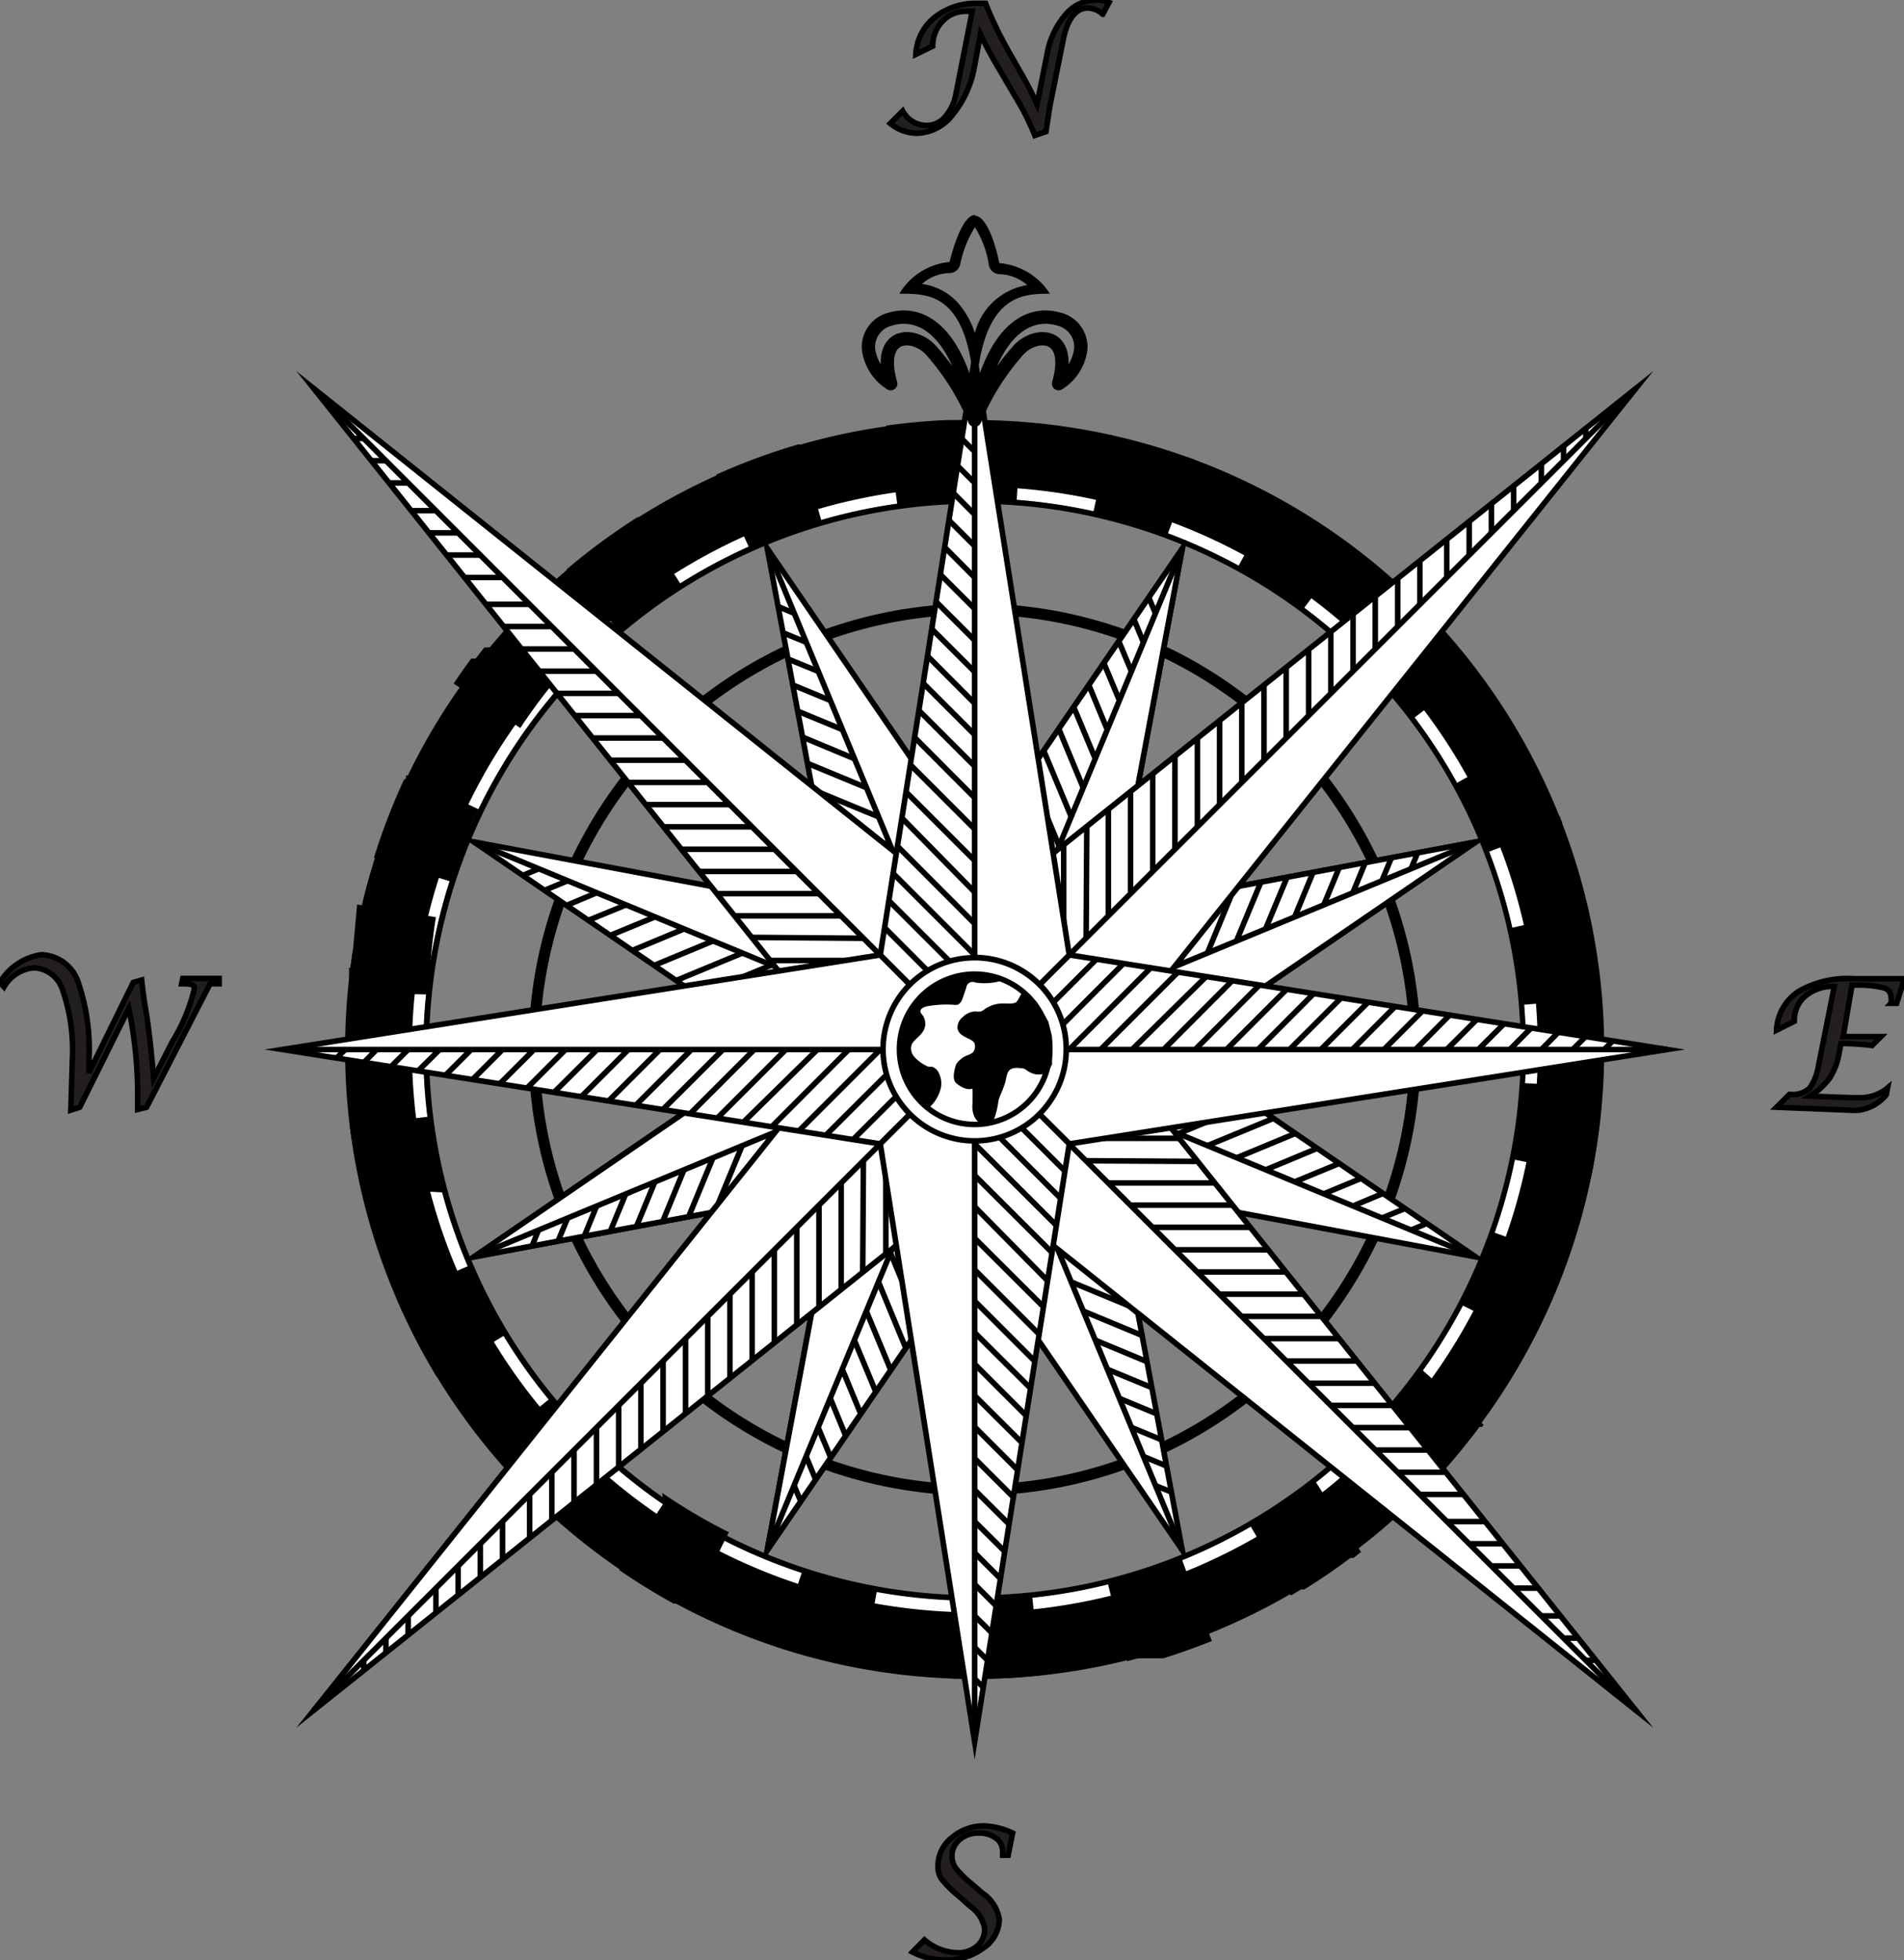 <svg xmlns="http://www.w3.org/2000/svg" viewBox="0 0 85.74 88.28"><rect x="0" y="0" width="85.74" height="88.28" fill="#808080" stroke="none"/><title>013_2x</title><circle cx="43.89" cy="47.27" r="19.84" style="fill:none;stroke:#000;stroke-miterlimit:10;stroke-width:0.5px"/><polygon points="53.24 24.71 49.45 44.96 43.9 47.27 41.59 41.71 53.24 24.71" style="fill:#fff;stroke:#000;stroke-miterlimit:10;stroke-width:0.25px"/><line x1="43.9" y1="47.26" x2="53.24" y2="24.71" style="fill:none;stroke:#000;stroke-miterlimit:10;stroke-width:0.25px"/><line x1="44.44" y1="45.96" x2="42.24" y2="40.65" style="fill:none;stroke:#000;stroke-miterlimit:10;stroke-width:0.25px"/><line x1="44.98" y1="44.65" x2="42.95" y2="39.74" style="fill:none;stroke:#000;stroke-miterlimit:10;stroke-width:0.25px"/><line x1="45.52" y1="43.34" x2="43.62" y2="38.75" style="fill:none;stroke:#000;stroke-miterlimit:10;stroke-width:0.25px"/><line x1="46.07" y1="42.03" x2="44.3" y2="37.76" style="fill:none;stroke:#000;stroke-miterlimit:10;stroke-width:0.25px"/><line x1="46.61" y1="40.72" x2="45" y2="36.74" style="fill:none;stroke:#000;stroke-miterlimit:10;stroke-width:0.25px"/><line x1="47.15" y1="39.41" x2="45.65" y2="35.79" style="fill:none;stroke:#000;stroke-miterlimit:10;stroke-width:0.25px"/><line x1="47.69" y1="38.1" x2="46.33" y2="34.8" style="fill:none;stroke:#000;stroke-miterlimit:10;stroke-width:0.25px"/><line x1="48.24" y1="36.79" x2="47" y2="33.81" style="fill:none;stroke:#000;stroke-miterlimit:10;stroke-width:0.25px"/><line x1="48.78" y1="35.48" x2="47.68" y2="32.83" style="fill:none;stroke:#000;stroke-miterlimit:10;stroke-width:0.25px"/><line x1="49.32" y1="34.17" x2="48.35" y2="31.84" style="fill:none;stroke:#000;stroke-miterlimit:10;stroke-width:0.25px"/><line x1="49.86" y1="32.86" x2="49.03" y2="30.85" style="fill:none;stroke:#000;stroke-miterlimit:10;stroke-width:0.25px"/><line x1="50.41" y1="31.55" x2="49.71" y2="29.87" style="fill:none;stroke:#000;stroke-miterlimit:10;stroke-width:0.25px"/><line x1="50.95" y1="30.24" x2="50.38" y2="28.88" style="fill:none;stroke:#000;stroke-miterlimit:10;stroke-width:0.25px"/><line x1="51.49" y1="28.93" x2="51.06" y2="27.89" style="fill:none;stroke:#000;stroke-miterlimit:10;stroke-width:0.25px"/><line x1="52.03" y1="27.62" x2="51.73" y2="26.91" style="fill:none;stroke:#000;stroke-miterlimit:10;stroke-width:0.25px"/><polygon points="66.46 37.92 49.45 49.57 43.9 47.27 46.2 41.71 66.46 37.92" style="fill:#fff;stroke:#000;stroke-miterlimit:10;stroke-width:0.25px"/><line x1="43.9" y1="47.26" x2="66.46" y2="37.92" style="fill:none;stroke:#000;stroke-miterlimit:10;stroke-width:0.25px"/><line x1="45.21" y1="46.72" x2="47.4" y2="41.42" style="fill:none;stroke:#000;stroke-miterlimit:10;stroke-width:0.25px"/><line x1="46.52" y1="46.18" x2="48.55" y2="41.27" style="fill:none;stroke:#000;stroke-miterlimit:10;stroke-width:0.25px"/><line x1="47.82" y1="45.64" x2="49.73" y2="41.05" style="fill:none;stroke:#000;stroke-miterlimit:10;stroke-width:0.25px"/><line x1="49.13" y1="45.1" x2="50.9" y2="40.83" style="fill:none;stroke:#000;stroke-miterlimit:10;stroke-width:0.25px"/><line x1="50.44" y1="44.55" x2="52.11" y2="40.6" style="fill:none;stroke:#000;stroke-miterlimit:10;stroke-width:0.25px"/><line x1="51.75" y1="44.01" x2="53.25" y2="40.39" style="fill:none;stroke:#000;stroke-miterlimit:10;stroke-width:0.25px"/><line x1="53.06" y1="43.47" x2="54.43" y2="40.17" style="fill:none;stroke:#000;stroke-miterlimit:10;stroke-width:0.25px"/><line x1="54.37" y1="42.93" x2="55.6" y2="39.95" style="fill:none;stroke:#000;stroke-miterlimit:10;stroke-width:0.25px"/><line x1="55.68" y1="42.38" x2="56.78" y2="39.73" style="fill:none;stroke:#000;stroke-miterlimit:10;stroke-width:0.25px"/><line x1="56.99" y1="41.84" x2="57.96" y2="39.51" style="fill:none;stroke:#000;stroke-miterlimit:10;stroke-width:0.25px"/><line x1="58.3" y1="41.3" x2="59.13" y2="39.29" style="fill:none;stroke:#000;stroke-miterlimit:10;stroke-width:0.25px"/><line x1="59.61" y1="40.76" x2="60.31" y2="39.07" style="fill:none;stroke:#000;stroke-miterlimit:10;stroke-width:0.25px"/><line x1="60.92" y1="40.21" x2="61.48" y2="38.85" style="fill:none;stroke:#000;stroke-miterlimit:10;stroke-width:0.25px"/><line x1="62.23" y1="39.67" x2="62.66" y2="38.63" style="fill:none;stroke:#000;stroke-miterlimit:10;stroke-width:0.25px"/><line x1="63.54" y1="39.13" x2="63.84" y2="38.41" style="fill:none;stroke:#000;stroke-miterlimit:10;stroke-width:0.25px"/><polygon points="53.24 24.71 49.45 44.96 43.9 47.27 41.59 41.71 53.24 24.71" style="fill:#fff;stroke:#000;stroke-miterlimit:10;stroke-width:0.25px"/><line x1="43.9" y1="47.26" x2="53.24" y2="24.71" style="fill:none;stroke:#000;stroke-miterlimit:10;stroke-width:0.25px"/><line x1="44.44" y1="45.96" x2="42.24" y2="40.65" style="fill:none;stroke:#000;stroke-miterlimit:10;stroke-width:0.25px"/><line x1="44.98" y1="44.65" x2="42.95" y2="39.74" style="fill:none;stroke:#000;stroke-miterlimit:10;stroke-width:0.25px"/><line x1="45.52" y1="43.34" x2="43.62" y2="38.75" style="fill:none;stroke:#000;stroke-miterlimit:10;stroke-width:0.25px"/><line x1="46.07" y1="42.03" x2="44.3" y2="37.76" style="fill:none;stroke:#000;stroke-miterlimit:10;stroke-width:0.25px"/><line x1="46.61" y1="40.72" x2="45" y2="36.74" style="fill:none;stroke:#000;stroke-miterlimit:10;stroke-width:0.25px"/><line x1="47.15" y1="39.41" x2="45.65" y2="35.79" style="fill:none;stroke:#000;stroke-miterlimit:10;stroke-width:0.25px"/><line x1="47.69" y1="38.1" x2="46.33" y2="34.8" style="fill:none;stroke:#000;stroke-miterlimit:10;stroke-width:0.25px"/><line x1="48.24" y1="36.79" x2="47" y2="33.81" style="fill:none;stroke:#000;stroke-miterlimit:10;stroke-width:0.25px"/><line x1="48.78" y1="35.48" x2="47.68" y2="32.83" style="fill:none;stroke:#000;stroke-miterlimit:10;stroke-width:0.25px"/><line x1="49.32" y1="34.17" x2="48.35" y2="31.84" style="fill:none;stroke:#000;stroke-miterlimit:10;stroke-width:0.25px"/><line x1="49.86" y1="32.86" x2="49.03" y2="30.85" style="fill:none;stroke:#000;stroke-miterlimit:10;stroke-width:0.25px"/><line x1="50.41" y1="31.55" x2="49.71" y2="29.87" style="fill:none;stroke:#000;stroke-miterlimit:10;stroke-width:0.25px"/><line x1="50.95" y1="30.24" x2="50.38" y2="28.88" style="fill:none;stroke:#000;stroke-miterlimit:10;stroke-width:0.25px"/><line x1="51.49" y1="28.93" x2="51.06" y2="27.89" style="fill:none;stroke:#000;stroke-miterlimit:10;stroke-width:0.25px"/><line x1="52.03" y1="27.62" x2="51.73" y2="26.91" style="fill:none;stroke:#000;stroke-miterlimit:10;stroke-width:0.25px"/><polygon points="66.46 37.92 49.45 49.57 43.9 47.27 46.2 41.71 66.46 37.92" style="fill:#fff;stroke:#000;stroke-miterlimit:10;stroke-width:0.25px"/><line x1="43.9" y1="47.26" x2="66.46" y2="37.92" style="fill:none;stroke:#000;stroke-miterlimit:10;stroke-width:0.25px"/><line x1="45.21" y1="46.72" x2="47.4" y2="41.42" style="fill:none;stroke:#000;stroke-miterlimit:10;stroke-width:0.25px"/><line x1="46.52" y1="46.18" x2="48.55" y2="41.27" style="fill:none;stroke:#000;stroke-miterlimit:10;stroke-width:0.25px"/><line x1="47.82" y1="45.64" x2="49.73" y2="41.05" style="fill:none;stroke:#000;stroke-miterlimit:10;stroke-width:0.25px"/><line x1="49.13" y1="45.1" x2="50.9" y2="40.83" style="fill:none;stroke:#000;stroke-miterlimit:10;stroke-width:0.25px"/><line x1="50.44" y1="44.55" x2="52.11" y2="40.6" style="fill:none;stroke:#000;stroke-miterlimit:10;stroke-width:0.25px"/><line x1="51.75" y1="44.01" x2="53.25" y2="40.39" style="fill:none;stroke:#000;stroke-miterlimit:10;stroke-width:0.25px"/><line x1="53.06" y1="43.47" x2="54.43" y2="40.17" style="fill:none;stroke:#000;stroke-miterlimit:10;stroke-width:0.25px"/><line x1="54.37" y1="42.93" x2="55.6" y2="39.95" style="fill:none;stroke:#000;stroke-miterlimit:10;stroke-width:0.25px"/><line x1="55.68" y1="42.38" x2="56.78" y2="39.73" style="fill:none;stroke:#000;stroke-miterlimit:10;stroke-width:0.25px"/><line x1="56.99" y1="41.84" x2="57.96" y2="39.51" style="fill:none;stroke:#000;stroke-miterlimit:10;stroke-width:0.25px"/><line x1="58.3" y1="41.3" x2="59.13" y2="39.29" style="fill:none;stroke:#000;stroke-miterlimit:10;stroke-width:0.25px"/><line x1="59.61" y1="40.76" x2="60.31" y2="39.07" style="fill:none;stroke:#000;stroke-miterlimit:10;stroke-width:0.25px"/><line x1="60.92" y1="40.21" x2="61.48" y2="38.85" style="fill:none;stroke:#000;stroke-miterlimit:10;stroke-width:0.25px"/><line x1="62.23" y1="39.67" x2="62.66" y2="38.63" style="fill:none;stroke:#000;stroke-miterlimit:10;stroke-width:0.25px"/><line x1="63.54" y1="39.13" x2="63.84" y2="38.41" style="fill:none;stroke:#000;stroke-miterlimit:10;stroke-width:0.25px"/><polygon points="66.45 56.61 46.2 52.82 43.9 47.27 49.45 44.96 66.45 56.61" style="fill:#fff;stroke:#000;stroke-miterlimit:10;stroke-width:0.25px"/><line x1="43.9" y1="47.26" x2="66.46" y2="56.61" style="fill:none;stroke:#000;stroke-miterlimit:10;stroke-width:0.25px"/><line x1="45.21" y1="47.81" x2="50.51" y2="45.61" style="fill:none;stroke:#000;stroke-miterlimit:10;stroke-width:0.25px"/><line x1="46.52" y1="48.35" x2="51.43" y2="46.32" style="fill:none;stroke:#000;stroke-miterlimit:10;stroke-width:0.25px"/><line x1="47.82" y1="48.89" x2="52.41" y2="46.99" style="fill:none;stroke:#000;stroke-miterlimit:10;stroke-width:0.25px"/><line x1="49.13" y1="49.43" x2="53.4" y2="47.67" style="fill:none;stroke:#000;stroke-miterlimit:10;stroke-width:0.25px"/><line x1="50.44" y1="49.98" x2="54.42" y2="48.36" style="fill:none;stroke:#000;stroke-miterlimit:10;stroke-width:0.25px"/><line x1="51.75" y1="50.52" x2="55.37" y2="49.02" style="fill:none;stroke:#000;stroke-miterlimit:10;stroke-width:0.25px"/><line x1="53.06" y1="51.06" x2="56.36" y2="49.7" style="fill:none;stroke:#000;stroke-miterlimit:10;stroke-width:0.25px"/><line x1="54.37" y1="51.6" x2="57.35" y2="50.37" style="fill:none;stroke:#000;stroke-miterlimit:10;stroke-width:0.25px"/><line x1="55.68" y1="52.15" x2="58.33" y2="51.05" style="fill:none;stroke:#000;stroke-miterlimit:10;stroke-width:0.25px"/><line x1="56.99" y1="52.69" x2="59.32" y2="51.72" style="fill:none;stroke:#000;stroke-miterlimit:10;stroke-width:0.25px"/><line x1="58.3" y1="53.23" x2="60.31" y2="52.4" style="fill:none;stroke:#000;stroke-miterlimit:10;stroke-width:0.25px"/><line x1="59.61" y1="53.77" x2="61.3" y2="53.07" style="fill:none;stroke:#000;stroke-miterlimit:10;stroke-width:0.25px"/><line x1="60.92" y1="54.32" x2="62.28" y2="53.75" style="fill:none;stroke:#000;stroke-miterlimit:10;stroke-width:0.25px"/><line x1="62.23" y1="54.86" x2="63.27" y2="54.43" style="fill:none;stroke:#000;stroke-miterlimit:10;stroke-width:0.25px"/><line x1="63.54" y1="55.4" x2="64.26" y2="55.1" style="fill:none;stroke:#000;stroke-miterlimit:10;stroke-width:0.25px"/><polygon points="53.24 69.82 41.59 52.82 43.9 47.27 49.45 49.57 53.24 69.82" style="fill:#fff;stroke:#000;stroke-miterlimit:10;stroke-width:0.25px"/><line x1="43.9" y1="47.26" x2="53.24" y2="69.82" style="fill:none;stroke:#000;stroke-miterlimit:10;stroke-width:0.25px"/><line x1="44.44" y1="48.57" x2="49.74" y2="50.77" style="fill:none;stroke:#000;stroke-miterlimit:10;stroke-width:0.25px"/><line x1="44.98" y1="49.88" x2="49.89" y2="51.92" style="fill:none;stroke:#000;stroke-miterlimit:10;stroke-width:0.25px"/><line x1="45.52" y1="51.19" x2="50.11" y2="53.09" style="fill:none;stroke:#000;stroke-miterlimit:10;stroke-width:0.25px"/><line x1="46.07" y1="52.5" x2="50.33" y2="54.27" style="fill:none;stroke:#000;stroke-miterlimit:10;stroke-width:0.25px"/><line x1="46.61" y1="53.81" x2="50.56" y2="55.48" style="fill:none;stroke:#000;stroke-miterlimit:10;stroke-width:0.25px"/><line x1="47.15" y1="55.12" x2="50.77" y2="56.62" style="fill:none;stroke:#000;stroke-miterlimit:10;stroke-width:0.25px"/><line x1="47.69" y1="56.43" x2="50.99" y2="57.8" style="fill:none;stroke:#000;stroke-miterlimit:10;stroke-width:0.25px"/><line x1="48.24" y1="57.74" x2="51.21" y2="58.97" style="fill:none;stroke:#000;stroke-miterlimit:10;stroke-width:0.25px"/><line x1="48.78" y1="59.05" x2="51.43" y2="60.15" style="fill:none;stroke:#000;stroke-miterlimit:10;stroke-width:0.25px"/><line x1="49.32" y1="60.36" x2="51.65" y2="61.33" style="fill:none;stroke:#000;stroke-miterlimit:10;stroke-width:0.25px"/><line x1="49.86" y1="61.67" x2="51.87" y2="62.5" style="fill:none;stroke:#000;stroke-miterlimit:10;stroke-width:0.25px"/><line x1="50.4" y1="62.98" x2="52.09" y2="63.68" style="fill:none;stroke:#000;stroke-miterlimit:10;stroke-width:0.25px"/><line x1="50.95" y1="64.29" x2="52.31" y2="64.85" style="fill:none;stroke:#000;stroke-miterlimit:10;stroke-width:0.25px"/><line x1="51.49" y1="65.6" x2="52.53" y2="66.03" style="fill:none;stroke:#000;stroke-miterlimit:10;stroke-width:0.25px"/><line x1="52.03" y1="66.91" x2="52.75" y2="67.2" style="fill:none;stroke:#000;stroke-miterlimit:10;stroke-width:0.25px"/><polygon points="34.55 69.82 38.34 49.57 43.9 47.27 46.2 52.82 34.55 69.82" style="fill:#fff;stroke:#000;stroke-miterlimit:10;stroke-width:0.25px"/><line x1="43.9" y1="47.26" x2="34.55" y2="69.82" style="fill:none;stroke:#000;stroke-miterlimit:10;stroke-width:0.25px"/><line x1="43.35" y1="48.57" x2="45.55" y2="53.88" style="fill:none;stroke:#000;stroke-miterlimit:10;stroke-width:0.25px"/><line x1="42.81" y1="49.88" x2="44.85" y2="54.79" style="fill:none;stroke:#000;stroke-miterlimit:10;stroke-width:0.25px"/><line x1="42.27" y1="51.19" x2="44.17" y2="55.78" style="fill:none;stroke:#000;stroke-miterlimit:10;stroke-width:0.25px"/><line x1="41.73" y1="52.5" x2="43.49" y2="56.77" style="fill:none;stroke:#000;stroke-miterlimit:10;stroke-width:0.25px"/><line x1="41.18" y1="53.81" x2="42.8" y2="57.79" style="fill:none;stroke:#000;stroke-miterlimit:10;stroke-width:0.25px"/><line x1="40.64" y1="55.12" x2="42.14" y2="58.74" style="fill:none;stroke:#000;stroke-miterlimit:10;stroke-width:0.25px"/><line x1="40.1" y1="56.43" x2="41.46" y2="59.73" style="fill:none;stroke:#000;stroke-miterlimit:10;stroke-width:0.25px"/><line x1="39.56" y1="57.74" x2="40.79" y2="60.72" style="fill:none;stroke:#000;stroke-miterlimit:10;stroke-width:0.25px"/><line x1="39.01" y1="59.05" x2="40.11" y2="61.7" style="fill:none;stroke:#000;stroke-miterlimit:10;stroke-width:0.25px"/><line x1="38.47" y1="60.36" x2="39.44" y2="62.69" style="fill:none;stroke:#000;stroke-miterlimit:10;stroke-width:0.25px"/><line x1="37.93" y1="61.67" x2="38.76" y2="63.68" style="fill:none;stroke:#000;stroke-miterlimit:10;stroke-width:0.25px"/><line x1="37.39" y1="62.98" x2="38.08" y2="64.66" style="fill:none;stroke:#000;stroke-miterlimit:10;stroke-width:0.25px"/><line x1="36.84" y1="64.29" x2="37.41" y2="65.65" style="fill:none;stroke:#000;stroke-miterlimit:10;stroke-width:0.25px"/><line x1="36.3" y1="65.6" x2="36.73" y2="66.64" style="fill:none;stroke:#000;stroke-miterlimit:10;stroke-width:0.25px"/><line x1="35.76" y1="66.91" x2="36.06" y2="67.62" style="fill:none;stroke:#000;stroke-miterlimit:10;stroke-width:0.25px"/><polygon points="21.34 56.61 38.34 44.96 43.9 47.27 41.59 52.82 21.34 56.61" style="fill:#fff;stroke:#000;stroke-miterlimit:10;stroke-width:0.25px"/><line x1="43.9" y1="47.26" x2="21.34" y2="56.61" style="fill:none;stroke:#000;stroke-miterlimit:10;stroke-width:0.25px"/><line x1="42.59" y1="47.81" x2="40.39" y2="53.11" style="fill:none;stroke:#000;stroke-miterlimit:10;stroke-width:0.25px"/><line x1="41.28" y1="48.35" x2="39.24" y2="53.26" style="fill:none;stroke:#000;stroke-miterlimit:10;stroke-width:0.25px"/><line x1="39.97" y1="48.89" x2="38.07" y2="53.48" style="fill:none;stroke:#000;stroke-miterlimit:10;stroke-width:0.25px"/><line x1="38.66" y1="49.43" x2="36.89" y2="53.7" style="fill:none;stroke:#000;stroke-miterlimit:10;stroke-width:0.25px"/><line x1="37.35" y1="49.98" x2="35.68" y2="53.93" style="fill:none;stroke:#000;stroke-miterlimit:10;stroke-width:0.25px"/><line x1="36.04" y1="50.52" x2="34.54" y2="54.14" style="fill:none;stroke:#000;stroke-miterlimit:10;stroke-width:0.25px"/><line x1="34.73" y1="51.06" x2="33.36" y2="54.36" style="fill:none;stroke:#000;stroke-miterlimit:10;stroke-width:0.25px"/><line x1="33.42" y1="51.6" x2="32.19" y2="54.58" style="fill:none;stroke:#000;stroke-miterlimit:10;stroke-width:0.25px"/><line x1="32.11" y1="52.14" x2="31.01" y2="54.8" style="fill:none;stroke:#000;stroke-miterlimit:10;stroke-width:0.25px"/><line x1="30.8" y1="52.69" x2="29.84" y2="55.02" style="fill:none;stroke:#000;stroke-miterlimit:10;stroke-width:0.25px"/><line x1="29.49" y1="53.23" x2="28.66" y2="55.24" style="fill:none;stroke:#000;stroke-miterlimit:10;stroke-width:0.25px"/><line x1="28.18" y1="53.77" x2="27.48" y2="55.46" style="fill:none;stroke:#000;stroke-miterlimit:10;stroke-width:0.25px"/><line x1="26.87" y1="54.31" x2="26.31" y2="55.68" style="fill:none;stroke:#000;stroke-miterlimit:10;stroke-width:0.25px"/><line x1="25.56" y1="54.86" x2="25.13" y2="55.9" style="fill:none;stroke:#000;stroke-miterlimit:10;stroke-width:0.25px"/><line x1="24.25" y1="55.4" x2="23.96" y2="56.12" style="fill:none;stroke:#000;stroke-miterlimit:10;stroke-width:0.25px"/><polygon points="34.55 69.82 38.34 49.57 43.9 47.27 46.2 52.82 34.55 69.82" style="fill:#fff;stroke:#000;stroke-miterlimit:10;stroke-width:0.25px"/><line x1="43.9" y1="47.26" x2="34.55" y2="69.82" style="fill:none;stroke:#000;stroke-miterlimit:10;stroke-width:0.25px"/><line x1="43.35" y1="48.57" x2="45.55" y2="53.88" style="fill:none;stroke:#000;stroke-miterlimit:10;stroke-width:0.25px"/><line x1="42.81" y1="49.88" x2="44.85" y2="54.79" style="fill:none;stroke:#000;stroke-miterlimit:10;stroke-width:0.25px"/><line x1="42.27" y1="51.19" x2="44.17" y2="55.78" style="fill:none;stroke:#000;stroke-miterlimit:10;stroke-width:0.25px"/><line x1="41.73" y1="52.5" x2="43.49" y2="56.77" style="fill:none;stroke:#000;stroke-miterlimit:10;stroke-width:0.25px"/><line x1="41.18" y1="53.81" x2="42.8" y2="57.79" style="fill:none;stroke:#000;stroke-miterlimit:10;stroke-width:0.25px"/><line x1="40.64" y1="55.12" x2="42.14" y2="58.74" style="fill:none;stroke:#000;stroke-miterlimit:10;stroke-width:0.25px"/><line x1="40.1" y1="56.43" x2="41.46" y2="59.73" style="fill:none;stroke:#000;stroke-miterlimit:10;stroke-width:0.25px"/><line x1="39.56" y1="57.74" x2="40.79" y2="60.72" style="fill:none;stroke:#000;stroke-miterlimit:10;stroke-width:0.25px"/><line x1="39.01" y1="59.05" x2="40.11" y2="61.7" style="fill:none;stroke:#000;stroke-miterlimit:10;stroke-width:0.25px"/><line x1="38.47" y1="60.36" x2="39.44" y2="62.69" style="fill:none;stroke:#000;stroke-miterlimit:10;stroke-width:0.25px"/><line x1="37.93" y1="61.67" x2="38.76" y2="63.68" style="fill:none;stroke:#000;stroke-miterlimit:10;stroke-width:0.25px"/><line x1="37.39" y1="62.98" x2="38.08" y2="64.66" style="fill:none;stroke:#000;stroke-miterlimit:10;stroke-width:0.25px"/><line x1="36.84" y1="64.29" x2="37.41" y2="65.65" style="fill:none;stroke:#000;stroke-miterlimit:10;stroke-width:0.25px"/><line x1="36.3" y1="65.6" x2="36.73" y2="66.64" style="fill:none;stroke:#000;stroke-miterlimit:10;stroke-width:0.25px"/><line x1="35.76" y1="66.91" x2="36.06" y2="67.62" style="fill:none;stroke:#000;stroke-miterlimit:10;stroke-width:0.25px"/><polygon points="21.34 56.61 38.34 44.96 43.9 47.27 41.59 52.82 21.34 56.61" style="fill:#fff;stroke:#000;stroke-miterlimit:10;stroke-width:0.25px"/><line x1="43.9" y1="47.26" x2="21.34" y2="56.61" style="fill:none;stroke:#000;stroke-miterlimit:10;stroke-width:0.25px"/><line x1="42.59" y1="47.81" x2="40.39" y2="53.11" style="fill:none;stroke:#000;stroke-miterlimit:10;stroke-width:0.25px"/><line x1="41.28" y1="48.35" x2="39.24" y2="53.26" style="fill:none;stroke:#000;stroke-miterlimit:10;stroke-width:0.25px"/><line x1="39.97" y1="48.89" x2="38.07" y2="53.48" style="fill:none;stroke:#000;stroke-miterlimit:10;stroke-width:0.25px"/><line x1="38.66" y1="49.43" x2="36.89" y2="53.7" style="fill:none;stroke:#000;stroke-miterlimit:10;stroke-width:0.25px"/><line x1="37.35" y1="49.98" x2="35.68" y2="53.93" style="fill:none;stroke:#000;stroke-miterlimit:10;stroke-width:0.25px"/><line x1="36.04" y1="50.52" x2="34.54" y2="54.14" style="fill:none;stroke:#000;stroke-miterlimit:10;stroke-width:0.25px"/><line x1="34.73" y1="51.06" x2="33.36" y2="54.36" style="fill:none;stroke:#000;stroke-miterlimit:10;stroke-width:0.25px"/><line x1="33.42" y1="51.6" x2="32.19" y2="54.58" style="fill:none;stroke:#000;stroke-miterlimit:10;stroke-width:0.25px"/><line x1="32.11" y1="52.14" x2="31.01" y2="54.8" style="fill:none;stroke:#000;stroke-miterlimit:10;stroke-width:0.25px"/><line x1="30.8" y1="52.69" x2="29.84" y2="55.02" style="fill:none;stroke:#000;stroke-miterlimit:10;stroke-width:0.25px"/><line x1="29.49" y1="53.23" x2="28.66" y2="55.24" style="fill:none;stroke:#000;stroke-miterlimit:10;stroke-width:0.25px"/><line x1="28.18" y1="53.77" x2="27.48" y2="55.46" style="fill:none;stroke:#000;stroke-miterlimit:10;stroke-width:0.25px"/><line x1="26.87" y1="54.31" x2="26.31" y2="55.68" style="fill:none;stroke:#000;stroke-miterlimit:10;stroke-width:0.25px"/><line x1="25.56" y1="54.86" x2="25.13" y2="55.9" style="fill:none;stroke:#000;stroke-miterlimit:10;stroke-width:0.25px"/><line x1="24.25" y1="55.4" x2="23.96" y2="56.12" style="fill:none;stroke:#000;stroke-miterlimit:10;stroke-width:0.25px"/><polygon points="21.34 37.92 41.6 41.71 43.9 47.27 38.34 49.57 21.34 37.92" style="fill:#fff;stroke:#000;stroke-miterlimit:10;stroke-width:0.25px"/><line x1="43.9" y1="47.26" x2="21.34" y2="37.92" style="fill:none;stroke:#000;stroke-miterlimit:10;stroke-width:0.25px"/><line x1="42.59" y1="46.72" x2="37.28" y2="48.92" style="fill:none;stroke:#000;stroke-miterlimit:10;stroke-width:0.25px"/><line x1="41.28" y1="46.18" x2="36.37" y2="48.21" style="fill:none;stroke:#000;stroke-miterlimit:10;stroke-width:0.25px"/><line x1="39.97" y1="45.64" x2="35.38" y2="47.54" style="fill:none;stroke:#000;stroke-miterlimit:10;stroke-width:0.25px"/><line x1="38.66" y1="45.1" x2="34.39" y2="46.86" style="fill:none;stroke:#000;stroke-miterlimit:10;stroke-width:0.25px"/><line x1="37.35" y1="44.55" x2="33.38" y2="46.16" style="fill:none;stroke:#000;stroke-miterlimit:10;stroke-width:0.25px"/><line x1="36.04" y1="44.01" x2="32.42" y2="45.51" style="fill:none;stroke:#000;stroke-miterlimit:10;stroke-width:0.25px"/><line x1="34.73" y1="43.47" x2="31.43" y2="44.83" style="fill:none;stroke:#000;stroke-miterlimit:10;stroke-width:0.25px"/><line x1="33.42" y1="42.93" x2="30.45" y2="44.16" style="fill:none;stroke:#000;stroke-miterlimit:10;stroke-width:0.25px"/><line x1="32.11" y1="42.38" x2="29.46" y2="43.48" style="fill:none;stroke:#000;stroke-miterlimit:10;stroke-width:0.25px"/><line x1="30.8" y1="41.84" x2="28.47" y2="42.81" style="fill:none;stroke:#000;stroke-miterlimit:10;stroke-width:0.25px"/><line x1="29.49" y1="41.3" x2="27.48" y2="42.13" style="fill:none;stroke:#000;stroke-miterlimit:10;stroke-width:0.25px"/><line x1="28.18" y1="40.76" x2="26.5" y2="41.45" style="fill:none;stroke:#000;stroke-miterlimit:10;stroke-width:0.25px"/><line x1="26.87" y1="40.21" x2="25.51" y2="40.78" style="fill:none;stroke:#000;stroke-miterlimit:10;stroke-width:0.25px"/><line x1="25.56" y1="39.67" x2="24.52" y2="40.1" style="fill:none;stroke:#000;stroke-miterlimit:10;stroke-width:0.25px"/><line x1="24.26" y1="39.13" x2="23.54" y2="39.43" style="fill:none;stroke:#000;stroke-miterlimit:10;stroke-width:0.25px"/><polygon points="34.55 24.7 46.2 41.71 43.9 47.27 38.34 44.96 34.55 24.7" style="fill:#fff;stroke:#000;stroke-miterlimit:10;stroke-width:0.25px"/><line x1="43.9" y1="47.26" x2="34.56" y2="24.71" style="fill:none;stroke:#000;stroke-miterlimit:10;stroke-width:0.25px"/><line x1="43.35" y1="45.96" x2="38.05" y2="43.76" style="fill:none;stroke:#000;stroke-miterlimit:10;stroke-width:0.25px"/><line x1="42.81" y1="44.65" x2="37.9" y2="42.61" style="fill:none;stroke:#000;stroke-miterlimit:10;stroke-width:0.25px"/><line x1="42.27" y1="43.34" x2="37.68" y2="41.44" style="fill:none;stroke:#000;stroke-miterlimit:10;stroke-width:0.25px"/><line x1="41.73" y1="42.03" x2="37.46" y2="40.26" style="fill:none;stroke:#000;stroke-miterlimit:10;stroke-width:0.25px"/><line x1="41.19" y1="40.72" x2="37.24" y2="39.05" style="fill:none;stroke:#000;stroke-miterlimit:10;stroke-width:0.25px"/><line x1="40.64" y1="39.41" x2="37.02" y2="37.91" style="fill:none;stroke:#000;stroke-miterlimit:10;stroke-width:0.25px"/><line x1="40.1" y1="38.1" x2="36.8" y2="36.73" style="fill:none;stroke:#000;stroke-miterlimit:10;stroke-width:0.25px"/><line x1="39.56" y1="36.79" x2="36.58" y2="35.56" style="fill:none;stroke:#000;stroke-miterlimit:10;stroke-width:0.25px"/><line x1="39.02" y1="35.48" x2="36.36" y2="34.38" style="fill:none;stroke:#000;stroke-miterlimit:10;stroke-width:0.25px"/><line x1="38.47" y1="34.17" x2="36.14" y2="33.2" style="fill:none;stroke:#000;stroke-miterlimit:10;stroke-width:0.25px"/><line x1="37.93" y1="32.86" x2="35.92" y2="32.03" style="fill:none;stroke:#000;stroke-miterlimit:10;stroke-width:0.25px"/><line x1="37.39" y1="31.55" x2="35.7" y2="30.85" style="fill:none;stroke:#000;stroke-miterlimit:10;stroke-width:0.25px"/><line x1="36.85" y1="30.24" x2="35.48" y2="29.68" style="fill:none;stroke:#000;stroke-miterlimit:10;stroke-width:0.25px"/><line x1="36.31" y1="28.93" x2="35.26" y2="28.5" style="fill:none;stroke:#000;stroke-miterlimit:10;stroke-width:0.25px"/><line x1="35.76" y1="27.62" x2="35.04" y2="27.32" style="fill:none;stroke:#000;stroke-miterlimit:10;stroke-width:0.25px"/><path d="M43.89,22.44A24.82,24.82,0,1,1,19.07,47.27,24.82,24.82,0,0,1,43.89,22.44m0-.6A25.42,25.42,0,1,0,69.32,47.27,25.45,25.45,0,0,0,43.89,21.84Z" style="fill:#fff"/><path d="M43.89,18.92H42.63q-1.38.06-2.72.25l.5,3.56a25.09,25.09,0,0,1,3.49-.24v-3.6ZM36,20a28.16,28.16,0,0,0-3.75,1.38l1.48,3.28A24.63,24.63,0,0,1,37,23.49L36,20Zm-7.27,3.28a28.45,28.45,0,0,0-3.22,2.37l2.34,2.74a24.93,24.93,0,0,1,2.81-2.07l-1.93-3Zm-6.07,5.17-.61.71H22l0,0h-.19l0,0h0l0,0h0l-.39.5h0l0,0h0l0,0h0l0,0h0l0,0h-.2l0,0h0l0,0h0l0,0h0q-.41.55-.79,1.13l3,2a24.94,24.94,0,0,1,2.12-2.77l-2.7-2.39Zm-4.4,6.65h0v0h-.06v0h0a28.15,28.15,0,0,0-1.36,3.53l3.44,1.07a24.64,24.64,0,0,1,1.27-3.25l-3.25-1.54ZM15.9,42.75q-.07.42-.12.84h0v0h0v0h-.06v0h0v0h0v0h0v0h0v0h0v0h0v0h0v0h0v0h0v0h0v0h0v0h0v0h0v0h0v0h0v0h0v0h0v0h0v0h0v0h0v0h0v0h0v0h0v0h0v0h0v0h0q0,.56,0,1.13l3.6.07a25,25,0,0,1,.31-3.48l-3.55-.57Zm3.43,7.54-3.57.43h0v0h0v0h0v0h0v0h0v0h0v0h0v0h0v0h0v0h0v0h0v0h0v0h0v.08h0q.1.66.22,1.31h0v.06h0v0h0v0h0v0h.07v0h0v0h0q.15.68.33,1.34L20,53.71a24.71,24.71,0,0,1-.66-3.42ZM21.14,57l-3.31,1.42A28.25,28.25,0,0,0,19.66,62l3.08-1.87a24.74,24.74,0,0,1-1.6-3.1ZM24.75,63,22,65.24q.84,1,1.77,2h0l0,0h0l0,0h.05l0,0h.24l0,0h0l0,0h0l.52.49,2.44-2.65A25,25,0,0,1,24.75,63Zm5.13,4.71-2,3a28.33,28.33,0,0,0,2.46,1.52h0l0,0h0l0,0h.88l0,0,1.6-3.22a24.81,24.81,0,0,1-3-1.77Zm6.23,3.1L35,74.18q.67.22,1.36.41h.37q.92.24,1.87.42h.28l.64-3.54a24.64,24.64,0,0,1-3.38-.86Zm10.34,1.12a25.18,25.18,0,0,1-2.56.13L43,72l-.13,3.6h1.71q.68,0,1.35-.06h0l.92-.08-.37-3.58Zm6.75-1.68a24.61,24.61,0,0,1-3.31,1.08l.87,3.49.49-.13h1.14q1.11-.35,2.18-.78L53.21,70.2Zm6-3.5a24.89,24.89,0,0,1-2.88,2l1.81,3.11.46-.27h0l0,0h.14q1.07-.66,2.08-1.42h0l0,0h0l0,0h0l0,0h0l0,0h.14l.34-.27L59.22,66.7Zm4.81-5a25,25,0,0,1-2.23,2.69l2.6,2.49a28.5,28.5,0,0,0,2.24-2.66h0l0,0h0l0,0h.12v0h0l0,0h0l.07-.1L64,61.66Zm3.21-6.17a24.67,24.67,0,0,1-1.39,3.2L69,60.35a28.18,28.18,0,0,0,1.59-3.67l-3.4-1.2Zm1.36-6.82a24.87,24.87,0,0,1-.44,3.46l3.53.7a28.39,28.39,0,0,0,.5-3.94h0v0l-3.59-.2Zm2.92-7.75-3.51.8a24.79,24.79,0,0,1,.54,3.45l3.59-.3,0-.22h0v0h0v0h0v0h0v0H72v0H72v0h0v0h0v0h0v0h0v0h0q-.16-1.07-.4-2.11Zm-2.86-7.44-3.14,1.75A24.7,24.7,0,0,1,67,38.38l3.36-1.29-.13-.34h0v0h-.07v0h0v0h0a28.22,28.22,0,0,0-1.45-3Zm-4.82-6.35-2.53,2.56a25,25,0,0,1,2.3,2.62l2.87-2.18c-.21-.28-.43-.56-.65-.83h0l0,0h0l0,0h0l0,0h0l0,0h0l0,0h0v0h0l0,0h0l0,0h-.7l0,0h0l0,0h0l0,0h0l0,0h-.05l0,0h0l0,0h0l0,0h0l0,0h0l0,0h0l0,0h-.08l0,0h0l0,0h0l0,0h0l0,0h0l0,0h0l0,0h0l0,0h0l0,0h0l0,0h0l0,0h0l0,0h0l0,0h0l0,0h-.1l0,0h0l0,0h0l0,0H64l0,0h0l0,0h0l0,0h0l0,0h-.09Zm-6.4-4.76-1.72,3.16a24.86,24.86,0,0,1,2.94,1.88l2.15-2.89a28.37,28.37,0,0,0-3.37-2.16ZM50,19.57l-.77,3.52a24.62,24.62,0,0,1,3.34,1l1.26-3.37-.38-.14h-.3q-1.06-.36-2.15-.65h-.27L50,19.57Zm-6.08-.65v3.6c.62,0,1.24,0,1.86.07L46,19h-.19q-.72,0-1.44-.06h-.49Z"/><path d="M43.89,21.92A25.35,25.35,0,1,1,18.55,47.27,25.38,25.38,0,0,1,43.89,21.92m0-3A28.35,28.35,0,1,0,72.24,47.27,28.35,28.35,0,0,0,43.89,18.92Z"/><path d="M43.89,22.69A24.58,24.58,0,1,1,19.32,47.27,24.58,24.58,0,0,1,43.89,22.69m0-.25A24.83,24.83,0,1,0,68.72,47.27,24.85,24.85,0,0,0,43.89,22.44Z"/><polygon points="14.13 17.5 43.89 41.25 43.89 47.27 37.88 47.27 14.13 17.5" style="fill:#fff;stroke:#000;stroke-miterlimit:10;stroke-width:0.25px"/><line x1="43.89" y1="47.27" x2="14.13" y2="17.5" style="fill:none;stroke:#000;stroke-miterlimit:10;stroke-width:0.25px"/><line x1="42.89" y1="46.26" x2="37.08" y2="46.26" style="fill:none;stroke:#000;stroke-miterlimit:10;stroke-width:0.25px"/><line x1="41.89" y1="45.26" x2="36.28" y2="45.26" style="fill:none;stroke:#000;stroke-miterlimit:10;stroke-width:0.25px"/><line x1="40.89" y1="44.26" x2="35.48" y2="44.26" style="fill:none;stroke:#000;stroke-miterlimit:10;stroke-width:0.25px"/><line x1="39.89" y1="43.26" x2="34.68" y2="43.26" style="fill:none;stroke:#000;stroke-miterlimit:10;stroke-width:0.25px"/><line x1="38.88" y1="42.26" x2="33.85" y2="42.22" style="fill:none;stroke:#000;stroke-miterlimit:10;stroke-width:0.25px"/><line x1="37.88" y1="41.25" x2="33.08" y2="41.25" style="fill:none;stroke:#000;stroke-miterlimit:10;stroke-width:0.25px"/><line x1="36.88" y1="40.25" x2="32.28" y2="40.25" style="fill:none;stroke:#000;stroke-miterlimit:10;stroke-width:0.25px"/><line x1="35.88" y1="39.25" x2="31.48" y2="39.25" style="fill:none;stroke:#000;stroke-miterlimit:10;stroke-width:0.25px"/><line x1="34.87" y1="38.25" x2="30.68" y2="38.25" style="fill:none;stroke:#000;stroke-miterlimit:10;stroke-width:0.25px"/><line x1="33.87" y1="37.24" x2="29.88" y2="37.24" style="fill:none;stroke:#000;stroke-miterlimit:10;stroke-width:0.25px"/><line x1="32.87" y1="36.24" x2="29.08" y2="36.24" style="fill:none;stroke:#000;stroke-miterlimit:10;stroke-width:0.25px"/><line x1="31.87" y1="35.24" x2="28.28" y2="35.24" style="fill:none;stroke:#000;stroke-miterlimit:10;stroke-width:0.25px"/><line x1="30.87" y1="34.24" x2="27.46" y2="34.24" style="fill:none;stroke:#000;stroke-miterlimit:10;stroke-width:0.25px"/><line x1="29.86" y1="33.24" x2="26.68" y2="33.24" style="fill:none;stroke:#000;stroke-miterlimit:10;stroke-width:0.25px"/><line x1="28.86" y1="32.23" x2="25.89" y2="32.23" style="fill:none;stroke:#000;stroke-miterlimit:10;stroke-width:0.25px"/><line x1="27.86" y1="31.23" x2="25.09" y2="31.23" style="fill:none;stroke:#000;stroke-miterlimit:10;stroke-width:0.25px"/><line x1="26.86" y1="30.23" x2="24.29" y2="30.23" style="fill:none;stroke:#000;stroke-miterlimit:10;stroke-width:0.25px"/><line x1="25.85" y1="29.23" x2="23.49" y2="29.23" style="fill:none;stroke:#000;stroke-miterlimit:10;stroke-width:0.25px"/><line x1="24.85" y1="28.22" x2="22.63" y2="28.22" style="fill:none;stroke:#000;stroke-miterlimit:10;stroke-width:0.25px"/><line x1="23.85" y1="27.22" x2="21.89" y2="27.22" style="fill:none;stroke:#000;stroke-miterlimit:10;stroke-width:0.25px"/><line x1="22.63" y1="26.01" x2="20.92" y2="26.01" style="fill:none;stroke:#000;stroke-miterlimit:10;stroke-width:0.25px"/><line x1="21.63" y1="25" x2="20.12" y2="25" style="fill:none;stroke:#000;stroke-miterlimit:10;stroke-width:0.25px"/><line x1="20.63" y1="24" x2="19.32" y2="24" style="fill:none;stroke:#000;stroke-miterlimit:10;stroke-width:0.25px"/><line x1="19.63" y1="23" x2="18.52" y2="23" style="fill:none;stroke:#000;stroke-miterlimit:10;stroke-width:0.25px"/><line x1="18.38" y1="21.75" x2="17.52" y2="21.75" style="fill:none;stroke:#000;stroke-miterlimit:10;stroke-width:0.25px"/><line x1="17.38" y1="20.75" x2="16.72" y2="20.75" style="fill:none;stroke:#000;stroke-miterlimit:10;stroke-width:0.25px"/><line x1="16.38" y1="19.75" x2="15.92" y2="19.75" style="fill:none;stroke:#000;stroke-miterlimit:10;stroke-width:0.25px"/><polygon points="14.13 77.03 37.88 47.27 43.89 47.27 43.89 53.28 14.13 77.03" style="fill:#fff;stroke:#000;stroke-miterlimit:10;stroke-width:0.25px"/><line x1="43.89" y1="47.27" x2="14.13" y2="77.03" style="fill:none;stroke:#000;stroke-miterlimit:10;stroke-width:0.25px"/><line x1="42.89" y1="48.27" x2="42.89" y2="54.08" style="fill:none;stroke:#000;stroke-miterlimit:10;stroke-width:0.25px"/><line x1="41.89" y1="49.27" x2="41.89" y2="54.88" style="fill:none;stroke:#000;stroke-miterlimit:10;stroke-width:0.25px"/><line x1="40.89" y1="50.27" x2="40.89" y2="55.68" style="fill:none;stroke:#000;stroke-miterlimit:10;stroke-width:0.25px"/><line x1="39.89" y1="51.27" x2="39.89" y2="56.48" style="fill:none;stroke:#000;stroke-miterlimit:10;stroke-width:0.25px"/><line x1="38.88" y1="52.28" x2="38.85" y2="57.31" style="fill:none;stroke:#000;stroke-miterlimit:10;stroke-width:0.25px"/><line x1="37.88" y1="53.28" x2="37.88" y2="58.08" style="fill:none;stroke:#000;stroke-miterlimit:10;stroke-width:0.25px"/><line x1="36.88" y1="54.28" x2="36.88" y2="58.88" style="fill:none;stroke:#000;stroke-miterlimit:10;stroke-width:0.25px"/><line x1="35.88" y1="55.28" x2="35.88" y2="59.68" style="fill:none;stroke:#000;stroke-miterlimit:10;stroke-width:0.25px"/><line x1="34.87" y1="56.29" x2="34.87" y2="60.48" style="fill:none;stroke:#000;stroke-miterlimit:10;stroke-width:0.25px"/><line x1="33.87" y1="57.29" x2="33.87" y2="61.28" style="fill:none;stroke:#000;stroke-miterlimit:10;stroke-width:0.25px"/><line x1="32.87" y1="58.29" x2="32.87" y2="62.08" style="fill:none;stroke:#000;stroke-miterlimit:10;stroke-width:0.25px"/><line x1="31.87" y1="59.29" x2="31.87" y2="62.88" style="fill:none;stroke:#000;stroke-miterlimit:10;stroke-width:0.25px"/><line x1="30.87" y1="60.29" x2="30.87" y2="63.7" style="fill:none;stroke:#000;stroke-miterlimit:10;stroke-width:0.25px"/><line x1="29.86" y1="61.3" x2="29.86" y2="64.48" style="fill:none;stroke:#000;stroke-miterlimit:10;stroke-width:0.25px"/><line x1="28.86" y1="62.3" x2="28.86" y2="65.28" style="fill:none;stroke:#000;stroke-miterlimit:10;stroke-width:0.25px"/><line x1="27.86" y1="63.3" x2="27.86" y2="66.07" style="fill:none;stroke:#000;stroke-miterlimit:10;stroke-width:0.25px"/><line x1="26.86" y1="64.3" x2="26.86" y2="66.87" style="fill:none;stroke:#000;stroke-miterlimit:10;stroke-width:0.25px"/><line x1="25.85" y1="65.31" x2="25.85" y2="67.67" style="fill:none;stroke:#000;stroke-miterlimit:10;stroke-width:0.25px"/><line x1="24.85" y1="66.31" x2="24.85" y2="68.53" style="fill:none;stroke:#000;stroke-miterlimit:10;stroke-width:0.25px"/><line x1="23.85" y1="67.31" x2="23.85" y2="69.27" style="fill:none;stroke:#000;stroke-miterlimit:10;stroke-width:0.25px"/><line x1="22.63" y1="68.53" x2="22.63" y2="70.24" style="fill:none;stroke:#000;stroke-miterlimit:10;stroke-width:0.25px"/><line x1="21.63" y1="69.53" x2="21.63" y2="71.04" style="fill:none;stroke:#000;stroke-miterlimit:10;stroke-width:0.25px"/><line x1="20.63" y1="70.53" x2="20.63" y2="71.84" style="fill:none;stroke:#000;stroke-miterlimit:10;stroke-width:0.25px"/><line x1="19.63" y1="71.53" x2="19.63" y2="72.64" style="fill:none;stroke:#000;stroke-miterlimit:10;stroke-width:0.25px"/><line x1="18.38" y1="72.78" x2="18.38" y2="73.64" style="fill:none;stroke:#000;stroke-miterlimit:10;stroke-width:0.25px"/><line x1="17.38" y1="73.78" x2="17.38" y2="74.44" style="fill:none;stroke:#000;stroke-miterlimit:10;stroke-width:0.25px"/><line x1="16.38" y1="74.78" x2="16.38" y2="75.24" style="fill:none;stroke:#000;stroke-miterlimit:10;stroke-width:0.25px"/><polygon points="73.66 77.03 43.89 53.28 43.89 47.27 49.91 47.27 73.66 77.03" style="fill:#fff;stroke:#000;stroke-miterlimit:10;stroke-width:0.25px"/><line x1="43.89" y1="47.27" x2="73.66" y2="77.03" style="fill:none;stroke:#000;stroke-miterlimit:10;stroke-width:0.25px"/><line x1="44.9" y1="48.27" x2="50.71" y2="48.27" style="fill:none;stroke:#000;stroke-miterlimit:10;stroke-width:0.25px"/><line x1="45.9" y1="49.27" x2="51.51" y2="49.27" style="fill:none;stroke:#000;stroke-miterlimit:10;stroke-width:0.25px"/><line x1="46.9" y1="50.27" x2="52.31" y2="50.27" style="fill:none;stroke:#000;stroke-miterlimit:10;stroke-width:0.25px"/><line x1="47.9" y1="51.27" x2="53.11" y2="51.27" style="fill:none;stroke:#000;stroke-miterlimit:10;stroke-width:0.25px"/><line x1="48.91" y1="52.28" x2="53.93" y2="52.31" style="fill:none;stroke:#000;stroke-miterlimit:10;stroke-width:0.25px"/><line x1="49.91" y1="53.28" x2="54.71" y2="53.28" style="fill:none;stroke:#000;stroke-miterlimit:10;stroke-width:0.25px"/><line x1="50.91" y1="54.28" x2="55.51" y2="54.28" style="fill:none;stroke:#000;stroke-miterlimit:10;stroke-width:0.25px"/><line x1="51.91" y1="55.28" x2="56.31" y2="55.28" style="fill:none;stroke:#000;stroke-miterlimit:10;stroke-width:0.25px"/><line x1="52.91" y1="56.29" x2="57.1" y2="56.29" style="fill:none;stroke:#000;stroke-miterlimit:10;stroke-width:0.25px"/><line x1="53.92" y1="57.29" x2="57.9" y2="57.29" style="fill:none;stroke:#000;stroke-miterlimit:10;stroke-width:0.25px"/><line x1="54.92" y1="58.29" x2="58.7" y2="58.29" style="fill:none;stroke:#000;stroke-miterlimit:10;stroke-width:0.25px"/><line x1="55.92" y1="59.29" x2="59.5" y2="59.29" style="fill:none;stroke:#000;stroke-miterlimit:10;stroke-width:0.25px"/><line x1="56.92" y1="60.29" x2="60.33" y2="60.29" style="fill:none;stroke:#000;stroke-miterlimit:10;stroke-width:0.25px"/><line x1="57.92" y1="61.3" x2="61.1" y2="61.3" style="fill:none;stroke:#000;stroke-miterlimit:10;stroke-width:0.25px"/><line x1="58.93" y1="62.3" x2="61.9" y2="62.3" style="fill:none;stroke:#000;stroke-miterlimit:10;stroke-width:0.25px"/><line x1="59.93" y1="63.3" x2="62.7" y2="63.3" style="fill:none;stroke:#000;stroke-miterlimit:10;stroke-width:0.25px"/><line x1="60.93" y1="64.3" x2="63.5" y2="64.3" style="fill:none;stroke:#000;stroke-miterlimit:10;stroke-width:0.25px"/><line x1="61.93" y1="65.31" x2="64.3" y2="65.31" style="fill:none;stroke:#000;stroke-miterlimit:10;stroke-width:0.25px"/><line x1="62.94" y1="66.31" x2="65.15" y2="66.31" style="fill:none;stroke:#000;stroke-miterlimit:10;stroke-width:0.25px"/><line x1="63.94" y1="67.31" x2="65.9" y2="67.31" style="fill:none;stroke:#000;stroke-miterlimit:10;stroke-width:0.25px"/><line x1="65.15" y1="68.53" x2="66.87" y2="68.53" style="fill:none;stroke:#000;stroke-miterlimit:10;stroke-width:0.25px"/><line x1="66.16" y1="69.53" x2="67.67" y2="69.53" style="fill:none;stroke:#000;stroke-miterlimit:10;stroke-width:0.25px"/><line x1="67.16" y1="70.53" x2="68.47" y2="70.53" style="fill:none;stroke:#000;stroke-miterlimit:10;stroke-width:0.25px"/><line x1="68.16" y1="71.53" x2="69.27" y2="71.53" style="fill:none;stroke:#000;stroke-miterlimit:10;stroke-width:0.25px"/><line x1="69.41" y1="72.78" x2="70.26" y2="72.78" style="fill:none;stroke:#000;stroke-miterlimit:10;stroke-width:0.25px"/><line x1="70.41" y1="73.78" x2="71.06" y2="73.78" style="fill:none;stroke:#000;stroke-miterlimit:10;stroke-width:0.25px"/><line x1="71.41" y1="74.78" x2="71.86" y2="74.78" style="fill:none;stroke:#000;stroke-miterlimit:10;stroke-width:0.25px"/><polygon points="73.66 17.5 49.91 47.27 43.89 47.27 43.89 41.25 73.66 17.5" style="fill:#fff;stroke:#000;stroke-miterlimit:10;stroke-width:0.25px"/><line x1="43.89" y1="47.27" x2="73.66" y2="17.5" style="fill:none;stroke:#000;stroke-miterlimit:10;stroke-width:0.25px"/><line x1="44.9" y1="46.26" x2="44.9" y2="40.45" style="fill:none;stroke:#000;stroke-miterlimit:10;stroke-width:0.25px"/><line x1="45.9" y1="45.26" x2="45.9" y2="39.65" style="fill:none;stroke:#000;stroke-miterlimit:10;stroke-width:0.25px"/><line x1="46.9" y1="44.26" x2="46.9" y2="38.85" style="fill:none;stroke:#000;stroke-miterlimit:10;stroke-width:0.25px"/><line x1="47.9" y1="43.26" x2="47.9" y2="38.05" style="fill:none;stroke:#000;stroke-miterlimit:10;stroke-width:0.25px"/><line x1="48.91" y1="42.26" x2="48.94" y2="37.23" style="fill:none;stroke:#000;stroke-miterlimit:10;stroke-width:0.25px"/><line x1="49.91" y1="41.25" x2="49.91" y2="36.45" style="fill:none;stroke:#000;stroke-miterlimit:10;stroke-width:0.25px"/><line x1="50.91" y1="40.25" x2="50.91" y2="35.65" style="fill:none;stroke:#000;stroke-miterlimit:10;stroke-width:0.25px"/><line x1="51.91" y1="39.25" x2="51.91" y2="34.86" style="fill:none;stroke:#000;stroke-miterlimit:10;stroke-width:0.25px"/><line x1="52.91" y1="38.25" x2="52.91" y2="34.06" style="fill:none;stroke:#000;stroke-miterlimit:10;stroke-width:0.25px"/><line x1="53.92" y1="37.24" x2="53.92" y2="33.26" style="fill:none;stroke:#000;stroke-miterlimit:10;stroke-width:0.25px"/><line x1="54.92" y1="36.24" x2="54.92" y2="32.46" style="fill:none;stroke:#000;stroke-miterlimit:10;stroke-width:0.25px"/><line x1="55.92" y1="35.24" x2="55.92" y2="31.66" style="fill:none;stroke:#000;stroke-miterlimit:10;stroke-width:0.25px"/><line x1="56.92" y1="34.24" x2="56.92" y2="30.83" style="fill:none;stroke:#000;stroke-miterlimit:10;stroke-width:0.25px"/><line x1="57.92" y1="33.24" x2="57.92" y2="30.06" style="fill:none;stroke:#000;stroke-miterlimit:10;stroke-width:0.25px"/><line x1="58.93" y1="32.23" x2="58.93" y2="29.26" style="fill:none;stroke:#000;stroke-miterlimit:10;stroke-width:0.25px"/><line x1="59.93" y1="31.23" x2="59.93" y2="28.46" style="fill:none;stroke:#000;stroke-miterlimit:10;stroke-width:0.25px"/><line x1="60.93" y1="30.23" x2="60.93" y2="27.66" style="fill:none;stroke:#000;stroke-miterlimit:10;stroke-width:0.25px"/><line x1="61.93" y1="29.23" x2="61.93" y2="26.86" style="fill:none;stroke:#000;stroke-miterlimit:10;stroke-width:0.25px"/><line x1="62.94" y1="28.22" x2="62.94" y2="26.01" style="fill:none;stroke:#000;stroke-miterlimit:10;stroke-width:0.25px"/><line x1="63.94" y1="27.22" x2="63.94" y2="25.26" style="fill:none;stroke:#000;stroke-miterlimit:10;stroke-width:0.25px"/><line x1="65.15" y1="26.01" x2="65.15" y2="24.29" style="fill:none;stroke:#000;stroke-miterlimit:10;stroke-width:0.25px"/><line x1="66.16" y1="25" x2="66.16" y2="23.49" style="fill:none;stroke:#000;stroke-miterlimit:10;stroke-width:0.25px"/><line x1="67.16" y1="24" x2="67.16" y2="22.69" style="fill:none;stroke:#000;stroke-miterlimit:10;stroke-width:0.25px"/><line x1="68.16" y1="23" x2="68.16" y2="21.89" style="fill:none;stroke:#000;stroke-miterlimit:10;stroke-width:0.25px"/><line x1="69.41" y1="21.75" x2="69.41" y2="20.9" style="fill:none;stroke:#000;stroke-miterlimit:10;stroke-width:0.25px"/><line x1="70.41" y1="20.75" x2="70.41" y2="20.1" style="fill:none;stroke:#000;stroke-miterlimit:10;stroke-width:0.25px"/><line x1="71.41" y1="19.75" x2="71.41" y2="19.3" style="fill:none;stroke:#000;stroke-miterlimit:10;stroke-width:0.25px"/><polygon points="12.71 47.27 39.64 43.01 43.89 47.27 39.64 51.52 12.71 47.27" style="fill:#fff;stroke:#000;stroke-miterlimit:10;stroke-width:0.25px"/><line x1="43.89" y1="47.27" x2="12.71" y2="47.27" style="fill:none;stroke:#000;stroke-miterlimit:10;stroke-width:0.25px"/><line x1="42.48" y1="47.27" x2="38.42" y2="51.32" style="fill:none;stroke:#000;stroke-miterlimit:10;stroke-width:0.25px"/><line x1="41.06" y1="47.27" x2="37.19" y2="51.13" style="fill:none;stroke:#000;stroke-miterlimit:10;stroke-width:0.25px"/><line x1="39.64" y1="47.27" x2="35.97" y2="50.94" style="fill:none;stroke:#000;stroke-miterlimit:10;stroke-width:0.25px"/><line x1="38.22" y1="47.27" x2="34.75" y2="50.75" style="fill:none;stroke:#000;stroke-miterlimit:10;stroke-width:0.25px"/><line x1="36.81" y1="47.27" x2="33.5" y2="50.52" style="fill:none;stroke:#000;stroke-miterlimit:10;stroke-width:0.25px"/><line x1="35.39" y1="47.27" x2="32.3" y2="50.36" style="fill:none;stroke:#000;stroke-miterlimit:10;stroke-width:0.25px"/><line x1="33.97" y1="47.27" x2="31.07" y2="50.17" style="fill:none;stroke:#000;stroke-miterlimit:10;stroke-width:0.25px"/><line x1="32.56" y1="47.27" x2="29.85" y2="49.97" style="fill:none;stroke:#000;stroke-miterlimit:10;stroke-width:0.25px"/><line x1="31.14" y1="47.27" x2="28.63" y2="49.78" style="fill:none;stroke:#000;stroke-miterlimit:10;stroke-width:0.25px"/><line x1="29.72" y1="47.27" x2="27.4" y2="49.59" style="fill:none;stroke:#000;stroke-miterlimit:10;stroke-width:0.25px"/><line x1="28.3" y1="47.27" x2="26.18" y2="49.39" style="fill:none;stroke:#000;stroke-miterlimit:10;stroke-width:0.25px"/><line x1="26.89" y1="47.27" x2="24.95" y2="49.2" style="fill:none;stroke:#000;stroke-miterlimit:10;stroke-width:0.25px"/><line x1="25.47" y1="47.27" x2="23.73" y2="49.01" style="fill:none;stroke:#000;stroke-miterlimit:10;stroke-width:0.25px"/><line x1="24.05" y1="47.27" x2="22.51" y2="48.81" style="fill:none;stroke:#000;stroke-miterlimit:10;stroke-width:0.25px"/><line x1="22.63" y1="47.27" x2="21.28" y2="48.62" style="fill:none;stroke:#000;stroke-miterlimit:10;stroke-width:0.25px"/><line x1="21.22" y1="47.27" x2="20.06" y2="48.43" style="fill:none;stroke:#000;stroke-miterlimit:10;stroke-width:0.25px"/><line x1="19.8" y1="47.27" x2="18.83" y2="48.23" style="fill:none;stroke:#000;stroke-miterlimit:10;stroke-width:0.25px"/><line x1="18.38" y1="47.27" x2="17.61" y2="48.04" style="fill:none;stroke:#000;stroke-miterlimit:10;stroke-width:0.25px"/><line x1="16.96" y1="47.27" x2="16.39" y2="47.85" style="fill:none;stroke:#000;stroke-miterlimit:10;stroke-width:0.25px"/><line x1="15.55" y1="47.27" x2="15.16" y2="47.65" style="fill:none;stroke:#000;stroke-miterlimit:10;stroke-width:0.25px"/><polygon points="75.08 47.27 48.15 51.52 43.89 47.27 48.15 43.01 75.08 47.27" style="fill:#fff;stroke:#000;stroke-miterlimit:10;stroke-width:0.25px"/><line x1="43.89" y1="47.27" x2="75.08" y2="47.27" style="fill:none;stroke:#000;stroke-miterlimit:10;stroke-width:0.25px"/><line x1="45.31" y1="47.27" x2="49.37" y2="43.21" style="fill:none;stroke:#000;stroke-miterlimit:10;stroke-width:0.25px"/><line x1="46.73" y1="47.27" x2="50.59" y2="43.4" style="fill:none;stroke:#000;stroke-miterlimit:10;stroke-width:0.25px"/><line x1="48.15" y1="47.27" x2="51.82" y2="43.59" style="fill:none;stroke:#000;stroke-miterlimit:10;stroke-width:0.25px"/><line x1="49.56" y1="47.27" x2="53.04" y2="43.79" style="fill:none;stroke:#000;stroke-miterlimit:10;stroke-width:0.25px"/><line x1="50.98" y1="47.27" x2="54.29" y2="44.01" style="fill:none;stroke:#000;stroke-miterlimit:10;stroke-width:0.25px"/><line x1="52.4" y1="47.27" x2="55.49" y2="44.17" style="fill:none;stroke:#000;stroke-miterlimit:10;stroke-width:0.25px"/><line x1="53.82" y1="47.27" x2="56.71" y2="44.37" style="fill:none;stroke:#000;stroke-miterlimit:10;stroke-width:0.25px"/><line x1="55.23" y1="47.27" x2="57.94" y2="44.56" style="fill:none;stroke:#000;stroke-miterlimit:10;stroke-width:0.25px"/><line x1="56.65" y1="47.27" x2="59.16" y2="44.75" style="fill:none;stroke:#000;stroke-miterlimit:10;stroke-width:0.25px"/><line x1="58.07" y1="47.27" x2="60.39" y2="44.95" style="fill:none;stroke:#000;stroke-miterlimit:10;stroke-width:0.25px"/><line x1="59.48" y1="47.27" x2="61.61" y2="45.14" style="fill:none;stroke:#000;stroke-miterlimit:10;stroke-width:0.25px"/><line x1="60.9" y1="47.27" x2="62.83" y2="45.33" style="fill:none;stroke:#000;stroke-miterlimit:10;stroke-width:0.25px"/><line x1="62.32" y1="47.27" x2="64.06" y2="45.53" style="fill:none;stroke:#000;stroke-miterlimit:10;stroke-width:0.25px"/><line x1="63.74" y1="47.27" x2="65.28" y2="45.72" style="fill:none;stroke:#000;stroke-miterlimit:10;stroke-width:0.25px"/><line x1="65.15" y1="47.27" x2="66.51" y2="45.91" style="fill:none;stroke:#000;stroke-miterlimit:10;stroke-width:0.25px"/><line x1="66.57" y1="47.27" x2="67.73" y2="46.11" style="fill:none;stroke:#000;stroke-miterlimit:10;stroke-width:0.25px"/><line x1="67.99" y1="47.27" x2="68.95" y2="46.3" style="fill:none;stroke:#000;stroke-miterlimit:10;stroke-width:0.25px"/><line x1="69.41" y1="47.27" x2="70.18" y2="46.49" style="fill:none;stroke:#000;stroke-miterlimit:10;stroke-width:0.25px"/><line x1="70.82" y1="47.27" x2="71.4" y2="46.69" style="fill:none;stroke:#000;stroke-miterlimit:10;stroke-width:0.25px"/><line x1="72.24" y1="47.27" x2="72.63" y2="46.88" style="fill:none;stroke:#000;stroke-miterlimit:10;stroke-width:0.25px"/><polygon points="43.89 78.45 39.64 51.52 43.89 47.27 48.15 51.52 43.89 78.45" style="fill:#fff;stroke:#000;stroke-miterlimit:10;stroke-width:0.25px"/><line x1="43.89" y1="47.27" x2="43.89" y2="78.45" style="fill:none;stroke:#000;stroke-miterlimit:10;stroke-width:0.25px"/><line x1="43.89" y1="48.68" x2="47.95" y2="52.74" style="fill:none;stroke:#000;stroke-miterlimit:10;stroke-width:0.25px"/><line x1="43.89" y1="50.1" x2="47.76" y2="53.97" style="fill:none;stroke:#000;stroke-miterlimit:10;stroke-width:0.25px"/><line x1="43.89" y1="51.52" x2="47.57" y2="55.19" style="fill:none;stroke:#000;stroke-miterlimit:10;stroke-width:0.25px"/><line x1="43.89" y1="52.94" x2="47.37" y2="56.41" style="fill:none;stroke:#000;stroke-miterlimit:10;stroke-width:0.25px"/><line x1="43.89" y1="54.35" x2="47.15" y2="57.66" style="fill:none;stroke:#000;stroke-miterlimit:10;stroke-width:0.25px"/><line x1="43.89" y1="55.77" x2="46.99" y2="58.86" style="fill:none;stroke:#000;stroke-miterlimit:10;stroke-width:0.25px"/><line x1="43.89" y1="57.19" x2="46.79" y2="60.09" style="fill:none;stroke:#000;stroke-miterlimit:10;stroke-width:0.25px"/><line x1="43.89" y1="58.6" x2="46.6" y2="61.31" style="fill:none;stroke:#000;stroke-miterlimit:10;stroke-width:0.25px"/><line x1="43.89" y1="60.02" x2="46.41" y2="62.53" style="fill:none;stroke:#000;stroke-miterlimit:10;stroke-width:0.25px"/><line x1="43.89" y1="61.44" x2="46.21" y2="63.76" style="fill:none;stroke:#000;stroke-miterlimit:10;stroke-width:0.25px"/><line x1="43.89" y1="62.86" x2="46.02" y2="64.98" style="fill:none;stroke:#000;stroke-miterlimit:10;stroke-width:0.25px"/><line x1="43.89" y1="64.27" x2="45.83" y2="66.21" style="fill:none;stroke:#000;stroke-miterlimit:10;stroke-width:0.25px"/><line x1="43.89" y1="65.69" x2="45.63" y2="67.43" style="fill:none;stroke:#000;stroke-miterlimit:10;stroke-width:0.25px"/><line x1="43.89" y1="67.11" x2="45.44" y2="68.65" style="fill:none;stroke:#000;stroke-miterlimit:10;stroke-width:0.25px"/><line x1="43.89" y1="68.53" x2="45.25" y2="69.88" style="fill:none;stroke:#000;stroke-miterlimit:10;stroke-width:0.25px"/><line x1="43.89" y1="69.94" x2="45.05" y2="71.1" style="fill:none;stroke:#000;stroke-miterlimit:10;stroke-width:0.25px"/><line x1="43.89" y1="71.36" x2="44.86" y2="72.33" style="fill:none;stroke:#000;stroke-miterlimit:10;stroke-width:0.25px"/><line x1="43.89" y1="72.78" x2="44.67" y2="73.55" style="fill:none;stroke:#000;stroke-miterlimit:10;stroke-width:0.25px"/><line x1="43.89" y1="74.2" x2="44.47" y2="74.78" style="fill:none;stroke:#000;stroke-miterlimit:10;stroke-width:0.25px"/><line x1="43.89" y1="75.61" x2="44.28" y2="76" style="fill:none;stroke:#000;stroke-miterlimit:10;stroke-width:0.25px"/><polygon points="43.89 16.09 48.15 43.01 43.89 47.27 39.64 43.01 43.89 16.09" style="fill:#fff;stroke:#000;stroke-miterlimit:10;stroke-width:0.25px"/><line x1="43.89" y1="47.27" x2="43.89" y2="16.09" style="fill:none;stroke:#000;stroke-miterlimit:10;stroke-width:0.25px"/><line x1="43.89" y1="45.85" x2="39.84" y2="41.79" style="fill:none;stroke:#000;stroke-miterlimit:10;stroke-width:0.25px"/><line x1="43.89" y1="44.43" x2="40.03" y2="40.57" style="fill:none;stroke:#000;stroke-miterlimit:10;stroke-width:0.25px"/><line x1="43.89" y1="43.01" x2="40.22" y2="39.34" style="fill:none;stroke:#000;stroke-miterlimit:10;stroke-width:0.25px"/><line x1="43.89" y1="41.6" x2="40.42" y2="38.12" style="fill:none;stroke:#000;stroke-miterlimit:10;stroke-width:0.25px"/><line x1="43.89" y1="40.18" x2="40.64" y2="36.87" style="fill:none;stroke:#000;stroke-miterlimit:10;stroke-width:0.25px"/><line x1="43.89" y1="38.76" x2="40.8" y2="35.67" style="fill:none;stroke:#000;stroke-miterlimit:10;stroke-width:0.25px"/><line x1="43.89" y1="37.34" x2="41" y2="34.45" style="fill:none;stroke:#000;stroke-miterlimit:10;stroke-width:0.25px"/><line x1="43.89" y1="35.93" x2="41.19" y2="33.22" style="fill:none;stroke:#000;stroke-miterlimit:10;stroke-width:0.25px"/><line x1="43.89" y1="34.51" x2="41.38" y2="32" style="fill:none;stroke:#000;stroke-miterlimit:10;stroke-width:0.25px"/><line x1="43.89" y1="33.09" x2="41.57" y2="30.77" style="fill:none;stroke:#000;stroke-miterlimit:10;stroke-width:0.25px"/><line x1="43.89" y1="31.68" x2="41.77" y2="29.55" style="fill:none;stroke:#000;stroke-miterlimit:10;stroke-width:0.25px"/><line x1="43.89" y1="30.26" x2="41.96" y2="28.33" style="fill:none;stroke:#000;stroke-miterlimit:10;stroke-width:0.25px"/><line x1="43.89" y1="28.84" x2="42.15" y2="27.1" style="fill:none;stroke:#000;stroke-miterlimit:10;stroke-width:0.25px"/><line x1="43.89" y1="27.42" x2="42.35" y2="25.88" style="fill:none;stroke:#000;stroke-miterlimit:10;stroke-width:0.25px"/><line x1="43.89" y1="26.01" x2="42.54" y2="24.65" style="fill:none;stroke:#000;stroke-miterlimit:10;stroke-width:0.25px"/><line x1="43.89" y1="24.59" x2="42.73" y2="23.43" style="fill:none;stroke:#000;stroke-miterlimit:10;stroke-width:0.25px"/><line x1="43.89" y1="23.17" x2="42.93" y2="22.21" style="fill:none;stroke:#000;stroke-miterlimit:10;stroke-width:0.25px"/><line x1="43.89" y1="21.75" x2="43.12" y2="20.98" style="fill:none;stroke:#000;stroke-miterlimit:10;stroke-width:0.25px"/><line x1="43.89" y1="20.34" x2="43.31" y2="19.76" style="fill:none;stroke:#000;stroke-miterlimit:10;stroke-width:0.25px"/><line x1="43.51" y1="18.53" x2="43.89" y2="18.92" style="fill:none;stroke:#000;stroke-miterlimit:10;stroke-width:0.25px"/><circle cx="43.89" cy="47.27" r="4.13" style="fill:#fff"/><path d="M43.89,43.26a4,4,0,1,1-4,4,4,4,0,0,1,4-4m0-.25a4.25,4.25,0,1,0,4.25,4.25A4.25,4.25,0,0,0,43.89,43Z"/><circle cx="43.89" cy="47.27" r="3.38" style="fill:#fff"/><path d="M43.89,44a3.26,3.26,0,1,1-3.26,3.26A3.26,3.26,0,0,1,43.89,44m0-.25a3.51,3.51,0,1,0,3.51,3.51,3.51,3.51,0,0,0-3.51-3.51Z"/><path d="M46.13,44.8c-.12.13-.16.33-.3.44s-.42.08-.64.08a1.31,1.31,0,0,0-.77.23.67.67,0,0,1-.23.13,1.32,1.32,0,0,1-.29,0,.72.72,0,0,0-.47.23.47.47,0,0,0-.19.36c0,.19.22.3.39.38s.37.18.39.37a.54.54,0,0,1,0,.23.63.63,0,0,1-.11.23.93.93,0,0,1-.34.18,1,1,0,0,0-.37.29.2.2,0,0,0-.05.11s-.17.5,0,.64c.56.44.69.09.76.21a8.19,8.19,0,0,1,0,.91c0,.62.39.74.56.74s.32-.61.37-1c0-.11.25-.6.32-.9s.08-.74.75-.68a.59.59,0,0,1,.35.09,1,1,0,0,0,.38.19,1.06,1.06,0,0,0,.28,0h.14l.19-.35v-1.2l-.16-.65-.51-.86Z" style="stroke:#000;stroke-width:0.25px"/><path d="M45,44.07a2.52,2.52,0,0,1-1.05.06.41.41,0,0,0-.56.33l-.16.46a.33.33,0,0,1-.14.21.32.32,0,0,1-.14,0,5,5,0,0,0-1.22.07.66.66,0,0,0-.31.14.28.28,0,0,0-.08.31.69.69,0,0,0,.09.13.53.53,0,0,1,.09.48c-.1.31-.47.46-.59.76a.69.69,0,0,0,.14.65,1.78,1.78,0,0,0,.54.42.71.71,0,0,0,.19.08l.15,0a.37.37,0,0,1,.18.15.91.91,0,0,1,.07.81,1.55,1.55,0,0,1-.43.65l-.86-1.05-.31-1.57.31-1.41.5-.64,1-.74.55-.23.74-.15h.58Z" style="stroke:#000;stroke-width:0.25px"/><path d="M43.91,10.25a4.45,4.45,0,0,1,.62,1.69.5.5,0,0,0,.49.41,2,2,0,0,1,1.24.49A2.91,2.91,0,0,0,43.9,15a3.85,3.85,0,0,0-.78-1.38,2.67,2.67,0,0,0-1.6-.83,1.92,1.92,0,0,1,1.23-.49.5.5,0,0,0,.49-.39,5,5,0,0,1,.67-1.69m0-.54c-.66,0-1.15,2.12-1.15,2.12a2.94,2.94,0,0,0-2.26,1.43h.07c1.41,0,3.34,0,3.34,5.66,0-5.63,2-5.66,3.37-5.66h0A3,3,0,0,0,45,11.85s-.4-2.13-1.12-2.14Z"/><path d="M43.89,18.92c.81-4.51,2.72-4.87,3.78-4.55a1.29,1.29,0,0,1,1,1.35,2.16,2.16,0,0,1-1,1.56c.66-2.32-1-2.36-1.79-1.53A11.1,11.1,0,0,0,43.89,18.92Z" style="fill:none;stroke:#000;stroke-linejoin:round;stroke-width:0.6px"/><path d="M43.89,18.92c-.81-4.51-2.72-4.87-3.78-4.55a1.29,1.29,0,0,0-1,1.35,2.16,2.16,0,0,0,1,1.56c-.66-2.32,1-2.36,1.79-1.53A11.1,11.1,0,0,1,43.89,18.92Z" style="fill:none;stroke:#000;stroke-linejoin:round;stroke-width:0.6px"/><path d="M40.09,5.56,40.65,5a1.23,1.23,0,0,0,1.09.65,1.08,1.08,0,0,0,.82-.39,2.11,2.11,0,0,0,.48-1L43.78.51l-.28,0a1.41,1.41,0,0,0-1.07.46A1.61,1.61,0,0,0,42,2.08l-.76.37A2.29,2.29,0,0,1,42.09.78,3,3,0,0,1,44,.15h.38a17.54,17.54,0,0,0,1.06,2.2l.5.88a15.7,15.7,0,0,1,.76,1.47l.45-2.26A3.73,3.73,0,0,1,48,.64,1.8,1.8,0,0,1,49.37,0a1.53,1.53,0,0,1,.57.11l-.28.53A1.1,1.1,0,0,0,49,.36q-.84,0-1.13,1.47l-.59,2.94-.18,1.16-.5.17a11.23,11.23,0,0,0-.82-1.65l-1-1.7q-.38-.68-.63-1.21L43.88,3a4.7,4.7,0,0,1-1,2.19A2.07,2.07,0,0,1,41.31,6,1.89,1.89,0,0,1,40.09,5.56Z" style="fill:#231f20"/><path d="M40.09,5.56,40.65,5a1.23,1.23,0,0,0,1.09.65,1.08,1.08,0,0,0,.82-.39,2.11,2.11,0,0,0,.48-1L43.78.51l-.28,0a1.41,1.41,0,0,0-1.07.46A1.61,1.61,0,0,0,42,2.08l-.76.37A2.29,2.29,0,0,1,42.09.78,3,3,0,0,1,44,.15h.38a17.54,17.54,0,0,0,1.06,2.2l.5.88a15.7,15.7,0,0,1,.76,1.47l.45-2.26A3.73,3.73,0,0,1,48,.64,1.8,1.8,0,0,1,49.37,0a1.53,1.53,0,0,1,.57.11l-.28.53A1.1,1.1,0,0,0,49,.36q-.84,0-1.13,1.47l-.59,2.94-.18,1.16-.5.17a11.23,11.23,0,0,0-.82-1.65l-1-1.7q-.38-.68-.63-1.21L43.88,3a4.7,4.7,0,0,1-1,2.19A2.07,2.07,0,0,1,41.31,6,1.89,1.89,0,0,1,40.09,5.56Z" style="fill:none;stroke:#000;stroke-width:0.25px"/><path d="M80,49.87l.58-.58h.07A1.08,1.08,0,0,0,81.5,49,2.47,2.47,0,0,0,81.89,48l.71-3.57a1.91,1.91,0,0,0-1.3.43,1.42,1.42,0,0,0-.5,1.13V46L80,46.4A2.2,2.2,0,0,1,81,44.65a4.4,4.4,0,0,1,2.46-.57h2.3l-.35,1.11h-.25a1.36,1.36,0,0,0,0-.27.44.44,0,0,0-.35-.43,4.72,4.72,0,0,0-1.29-.12h-.12L83,46.69H84.7l-.4.4A11.56,11.56,0,0,0,83.1,47h-.2l-.08.42a3.06,3.06,0,0,1-.42,1.13,3.18,3.18,0,0,1-.9.82l1.88.07h.41A1.9,1.9,0,0,0,85,49l-.06.31a1.93,1.93,0,0,1-1.3.7h-.18Z" style="fill:#231f20"/><path d="M80,49.87l.58-.58h.07A1.08,1.08,0,0,0,81.5,49,2.47,2.47,0,0,0,81.89,48l.71-3.57a1.91,1.91,0,0,0-1.3.43,1.42,1.42,0,0,0-.5,1.13V46L80,46.4A2.2,2.2,0,0,1,81,44.65a4.4,4.4,0,0,1,2.46-.57h2.3l-.35,1.11h-.25a1.36,1.36,0,0,0,0-.27.44.44,0,0,0-.35-.43,4.72,4.72,0,0,0-1.29-.12h-.12L83,46.69H84.7l-.4.4A11.56,11.56,0,0,0,83.1,47h-.2l-.08.42a3.06,3.06,0,0,1-.42,1.13,3.18,3.18,0,0,1-.9.82l1.88.07h.41A1.9,1.9,0,0,0,85,49l-.06.31a1.93,1.93,0,0,1-1.3.7h-.18Z" style="fill:none;stroke:#000;stroke-width:0.25px"/><path d="M3.19,50l.07-2.32a8.29,8.29,0,0,0-.44-3.09,1.42,1.42,0,0,0-1.3-1,1.73,1.73,0,0,0-1.34.86L0,44.25A2.61,2.61,0,0,1,1.86,43,1.81,1.81,0,0,1,3.54,44.3,9.33,9.33,0,0,1,4,47.84v.48l2-4.07.38-.11q.06.6.16,1.21l.08.49q.15,1,.3,2.72l.84-1.64a8.16,8.16,0,0,0,1-2.41q0-.2-.44-.2H8.18l.05-.24H9.87l0,.24H9.46L6.6,49.87l-.4.1v-.48a19.28,19.28,0,0,0-.4-4.07L3.59,49.87Z" style="fill:#231f20"/><path d="M3.19,50l.07-2.32a8.29,8.29,0,0,0-.44-3.09,1.42,1.42,0,0,0-1.3-1,1.73,1.73,0,0,0-1.34.86L0,44.25A2.61,2.61,0,0,1,1.86,43,1.81,1.81,0,0,1,3.54,44.3,9.33,9.33,0,0,1,4,47.84v.48l2-4.07.38-.11q.06.6.16,1.21l.08.49q.15,1,.3,2.72l.84-1.64a8.16,8.16,0,0,0,1-2.41q0-.2-.44-.2H8.18l.05-.24H9.87l0,.24H9.46L6.6,49.87l-.4.1v-.48a19.28,19.28,0,0,0-.4-4.07L3.59,49.87Z" style="fill:none;stroke:#000;stroke-width:0.25px"/><path d="M41.09,87.92l.54-.55a2.34,2.34,0,0,0,1.49.58,1.26,1.26,0,0,0,.88-.3,1,1,0,0,0,.34-.78,1.52,1.52,0,0,0-.64-1l-.55-.49a5.21,5.21,0,0,1-.76-.76,1,1,0,0,1-.15-.59,1.61,1.61,0,0,1,.62-1.26,2.19,2.19,0,0,1,1.47-.53,3.23,3.23,0,0,1,1.27.32l-.2,1h-.25c0-.08,0-.14,0-.17a.72.72,0,0,0-.3-.6,1.26,1.26,0,0,0-.79-.23,1.25,1.25,0,0,0-.85.3.94.94,0,0,0-.34.74.92.92,0,0,0,.17.54,4.67,4.67,0,0,0,.72.71l.46.4A1.77,1.77,0,0,1,45,86.45a1.58,1.58,0,0,1-.72,1.29,2.8,2.8,0,0,1-1.72.54A3.28,3.28,0,0,1,41.09,87.92Z" style="fill:#231f20"/><path d="M41.09,87.92l.54-.55a2.34,2.34,0,0,0,1.49.58,1.26,1.26,0,0,0,.88-.3,1,1,0,0,0,.34-.78,1.52,1.52,0,0,0-.64-1l-.55-.49a5.21,5.21,0,0,1-.76-.76,1,1,0,0,1-.15-.59,1.61,1.61,0,0,1,.62-1.26,2.19,2.19,0,0,1,1.47-.53,3.23,3.23,0,0,1,1.27.32l-.2,1h-.25c0-.08,0-.14,0-.17a.72.72,0,0,0-.3-.6,1.26,1.26,0,0,0-.79-.23,1.25,1.25,0,0,0-.85.3.94.94,0,0,0-.34.74.92.92,0,0,0,.17.54,4.67,4.67,0,0,0,.72.71l.46.4A1.77,1.77,0,0,1,45,86.45a1.58,1.58,0,0,1-.72,1.29,2.8,2.8,0,0,1-1.72.54A3.28,3.28,0,0,1,41.09,87.92Z" style="fill:none;stroke:#000;stroke-width:0.25px"/></svg>